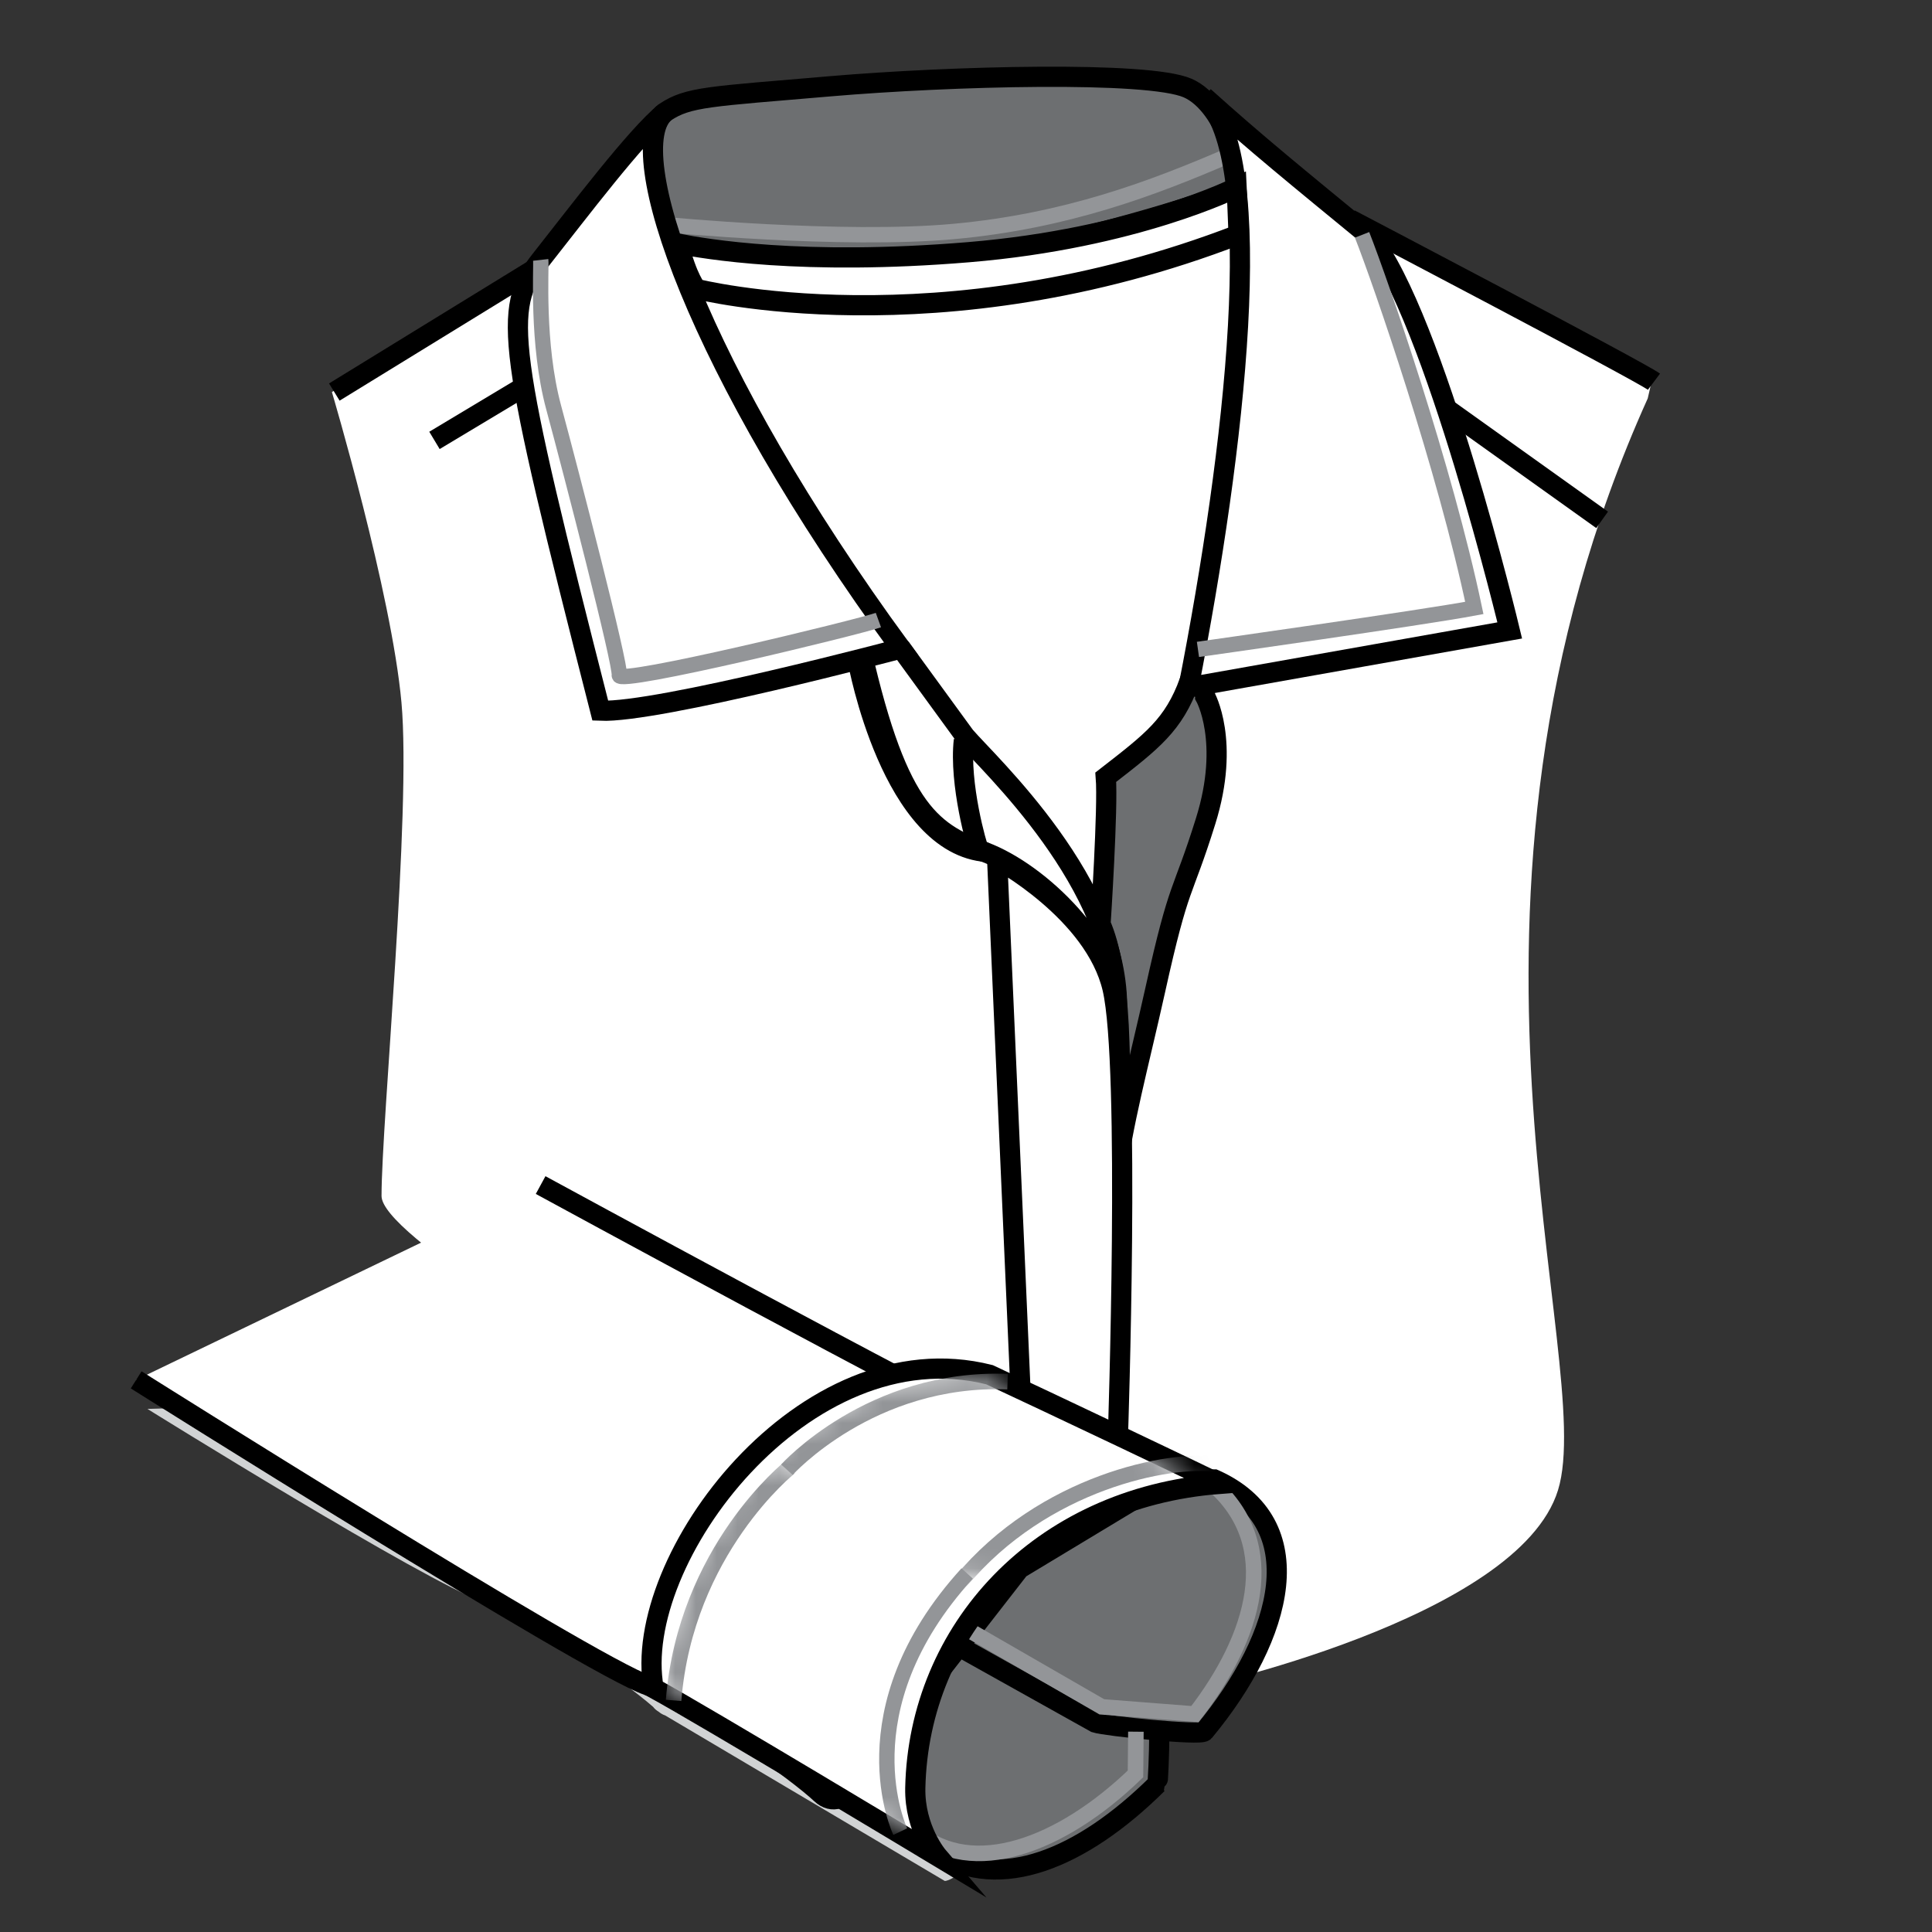 <svg width="93" height="93" viewBox="0 0 93 93" fill="none" xmlns="http://www.w3.org/2000/svg">
<rect x="0" y="0" width="93" height="93" fill="#333333" stroke="none"/>
<g clip-path="url(#clip0_1_1882)">
<path d="M79.501 18.374C78.834 17.875 64.865 10.558 64.865 10.558L27.617 11.721L15.977 18.872C15.977 18.872 18.846 28.535 19.325 33.815C19.806 39.094 18.366 53.972 18.366 57.571C18.366 61.171 57.241 81.328 57.241 81.328C57.241 81.328 73.078 77.968 74.998 71.729C76.918 65.49 68.279 43.652 79.317 19.177" fill="white"/>
<path d="M51.692 52.844C51.692 52.844 55.683 45.527 55.517 41.203C55.35 36.879 57.178 32.556 61.502 29.398C65.826 26.237 62.715 15.826 62.715 15.826C62.715 15.826 61.788 11.826 61.456 11.328C61.122 10.828 46.703 8.278 46.205 8.278C45.705 8.278 30.5 11.328 30.5 11.328L32.839 21.407L41.298 31.845C41.298 31.845 42.907 40.714 47.527 41.012C52.625 41.552 50.194 41.369 50.194 41.869C50.194 42.367 51.525 51.18 51.525 51.18L51.692 52.844Z" fill="white" stroke="black" stroke-width="0.972" stroke-miterlimit="10"/>
<path d="M32.139 12.219C32.139 12.219 41.536 12.884 46.274 12.469C51.014 12.053 58.995 9.475 59.494 9.143C59.993 8.81 59.08 5.069 57.166 4.237C55.252 3.407 45.775 3.656 39.955 4.154C34.135 4.653 33.136 4.653 32.014 5.401C30.892 6.15 30.976 10.307 32.139 12.219Z" fill="#6D6F71" stroke="black" stroke-width="0.972" stroke-miterlimit="10"/>
<path d="M31.973 10.807C31.973 10.807 40.538 11.639 45.94 11.14C51.346 10.64 55.503 9.061 59.162 7.481" stroke="#939598" stroke-width="0.739" stroke-miterlimit="10"/>
<path d="M45.972 35.672C46.042 36.151 46.329 36.587 46.444 37.048C46.567 37.535 46.658 38.067 46.676 38.573C46.699 39.15 46.813 39.653 46.935 40.199C47 40.498 46.962 40.636 47.255 40.772C47.361 40.821 47.455 40.805 47.571 40.875C47.68 40.939 47.735 41.039 47.835 41.111C48.585 41.657 49.733 41.958 50.307 42.711C50.974 43.584 51.872 44.3 52.399 45.259C52.579 45.585 52.827 45.837 53.006 46.148C53.192 46.468 53.365 46.898 53.479 47.175C53.479 44.829 52.303 42.867 50.919 41.02C50.184 40.041 49.311 39.323 48.459 38.473C47.989 38.002 47.606 37.484 47.146 37.017C46.923 36.792 46.733 36.586 46.519 36.364C46.346 36.182 46.02 35.972 45.937 35.734" fill="white"/>
<path d="M27.732 11.721L16.093 18.872" stroke="black" stroke-width="0.972" stroke-miterlimit="10"/>
<path d="M27.567 17.209L20.914 21.199" stroke="black" stroke-width="0.972" stroke-miterlimit="10"/>
<path d="M64.982 10.558C64.982 10.558 78.95 17.875 79.616 18.374" stroke="black" stroke-width="0.972" stroke-miterlimit="10"/>
<path d="M68.973 19.204L77.121 25.024" stroke="black" stroke-width="0.972" stroke-miterlimit="10"/>
<path d="M58.017 33.537C58.017 33.537 59.236 35.684 58.036 39.522C56.884 43.209 56.786 42.343 55.612 47.644C54.799 51.304 54.027 54.068 53.656 57.043C54.147 51.243 53.908 46.559 52.976 44.48C52.976 44.48 53.346 38.849 53.229 37.412C55.485 35.66 56.486 34.908 57.259 32.802C58.038 33.071 58.017 33.537 58.017 33.537Z" fill="#6D6F71" stroke="black" stroke-width="0.972" stroke-miterlimit="10"/>
<path d="M35.178 18.705C38.916 26.875 37.076 24.913 38.778 26.684C40.6 28.581 41.839 29.624 43.399 31.244C43.406 31.252 46.451 35.435 46.458 35.443C47.534 36.713 53.936 42.574 53.769 48.685C53.687 45.568 50.094 42.02 47.365 41.003C44.72 40.017 43.097 38.862 41.298 30.583C37.271 29.527 32.158 26.337 35.178 18.705Z" stroke="black" stroke-width="0.972" stroke-miterlimit="10"/>
<path d="M32.015 5.401C30.619 6.537 27.899 10.141 26.028 12.511C24.158 14.88 24.407 16.626 28.897 34.211C31.642 34.335 43.364 31.219 43.364 31.219C33.512 17.749 29.895 7.147 32.015 5.401Z" fill="white" stroke="black" stroke-width="0.972" stroke-miterlimit="10"/>
<path d="M57.209 33.09L72.674 30.347C72.674 30.347 69.058 15.255 65.939 11.388C62.447 8.52 60.452 6.899 57.957 4.653C61.075 7.647 59.454 21.616 57.209 33.09Z" fill="white" stroke="black" stroke-width="0.972" stroke-miterlimit="10"/>
<path d="M49.219 69.093L47.999 41.355C47.999 41.355 52.694 43.889 53.555 47.588C54.417 51.287 53.814 69.091 53.814 69.091" fill="white"/>
<path d="M49.219 69.093L47.999 41.355C47.999 41.355 52.694 43.889 53.555 47.588C54.417 51.287 53.814 69.091 53.814 69.091" stroke="black" stroke-width="0.972" stroke-miterlimit="10"/>
<path d="M26.028 12.511C26.07 12.886 25.821 16.544 26.653 19.62C27.484 22.697 29.896 32.009 29.811 32.508C29.728 33.007 41.37 30.179 42.283 29.848" stroke="#939598" stroke-width="0.739" stroke-miterlimit="10"/>
<path d="M57.665 31.26C57.665 31.26 68.543 29.724 70.969 29.265C69.555 22.531 66.48 13.633 65.565 11.305" stroke="#939598" stroke-width="0.739" stroke-miterlimit="10"/>
<path d="M47.118 40.911C47.035 40.788 46.158 37.724 46.398 35.624" stroke="black" stroke-width="0.972" stroke-miterlimit="10"/>
<path d="M33.522 13.908C33.522 13.908 45.164 16.873 59.621 11.29C59.576 9.984 59.527 9.019 59.527 9.019C59.527 9.019 54.643 11.477 46.621 12.14C38.598 12.805 33.912 11.976 32.655 11.733C33.088 13.424 33.522 13.908 33.522 13.908Z" fill="white" stroke="black" stroke-width="0.972" stroke-miterlimit="10"/>
<path d="M59.739 72.67C59.767 72.679 59.798 72.684 59.823 72.694C59.787 72.679 59.745 72.663 59.705 72.647C59.615 72.585 59.506 72.543 59.389 72.526C55.536 71.045 47.068 67.835 47.068 67.835C47.068 67.835 46.524 67.551 45.696 67.379C45.079 67.045 42.683 69.977 39.853 69.091C36.334 67.991 33.554 67.022 33.554 67.022L7.097 67.821C7.097 67.821 20.461 76.142 23.301 77.125C25.995 78.056 30.053 80.952 31.438 82.162C31.523 82.276 31.628 82.35 31.702 82.394C31.808 82.482 31.913 82.541 32.017 82.574L45.475 90.541C45.475 90.541 45.841 90.617 47.117 89.384C51.591 85.328 58.786 75.87 59.655 74.37C60.152 73.509 60.072 72.929 59.739 72.67Z" fill="#D1D3D4"/>
<path d="M55.799 83.35C55.813 84.487 55.726 85.861 55.718 85.867C52.025 89.532 48.095 91.052 45.155 89.201C43.408 87.968 43.289 86.149 43.289 86.149L44.867 78.535L47.878 75.567L50.658 73.04L56.183 71.233C56.183 71.233 57.658 71.206 58.45 71.214C63.166 73.315 61.824 78.698 57.968 83.344C57.793 83.554 53.228 83.087 52.727 82.922L45.968 79.146" fill="#6D6F71"/>
<path d="M55.799 83.35C55.813 84.487 55.726 85.861 55.718 85.867C52.025 89.532 48.095 91.052 45.155 89.201C43.408 87.968 43.289 86.149 43.289 86.149L44.867 78.535L47.878 75.567L50.658 73.04L56.183 71.233C56.183 71.233 57.658 71.206 58.45 71.214C63.166 73.315 61.824 78.698 57.968 83.344C57.793 83.554 53.228 83.087 52.727 82.922L45.968 79.146" stroke="black" stroke-width="0.972" stroke-miterlimit="10"/>
<path d="M44.107 88.136C46.781 90.432 51.067 88.859 54.658 85.39L54.678 83.358" stroke="#939598" stroke-width="0.748" stroke-miterlimit="10"/>
<path d="M26.024 57.045C26.024 57.045 45.292 67.532 48.664 69.052C52.031 70.567 55.883 71.403 55.883 71.403L49.075 75.508L41.724 84.955C41.724 84.955 40.664 87.416 39.517 86.342C38.369 85.267 34.018 82.106 31.178 81.125C28.34 80.145 6.555 66.422 6.555 66.422" fill="white"/>
<path d="M26.024 57.045C26.024 57.045 45.292 67.532 48.664 69.052C52.031 70.567 55.883 71.403 55.883 71.403L49.075 75.508L41.724 84.955C41.724 84.955 40.664 87.416 39.517 86.342C38.369 85.267 34.018 82.106 31.178 81.125C28.34 80.145 6.555 66.422 6.555 66.422" stroke="black" stroke-width="0.972" stroke-miterlimit="10"/>
<path d="M57.226 71.138C57.226 71.138 57.886 70.922 58.394 71.461C61.719 74.394 60.389 78.8 57.519 82.51L53.038 82.161L46.609 78.455" stroke="#939598" stroke-width="0.748" stroke-miterlimit="10"/>
<path d="M44.059 86.068C44.019 88.051 45.148 89.365 45.148 89.365C45.148 89.365 33.863 82.569 31.464 81.263C30.334 75.103 38.73 63.924 47.629 66.174C49.949 67.25 58.541 71.33 58.691 71.43C50.003 72.093 44.219 78.504 44.059 86.068Z" fill="white" stroke="black" stroke-width="0.972" stroke-miterlimit="10"/>
<mask id="mask0_1_1882" style="mask-type:luminance" maskUnits="userSpaceOnUse" x="31" y="70" width="23" height="19">
<path d="M31.679 81.201L44.263 88.681L47.432 81.747L49.579 77.97L53.655 73.402L49.224 73.623L42.628 74.206C42.628 74.206 38.002 69.58 36.69 70.364C35.633 70.995 33.253 75.436 33.253 75.436C33.253 75.436 31.592 80.784 31.679 81.201Z" fill="white"/>
</mask>
<g mask="url(#mask0_1_1882)">
<path d="M32.424 81.852C33.001 74.621 38.014 70.639 38.014 70.639" stroke="#939598" stroke-width="0.748" stroke-miterlimit="10"/>
<path d="M43.335 88.168C43.335 88.168 40.546 82.332 46.557 75.741" stroke="#939598" stroke-width="0.739" stroke-miterlimit="10"/>
</g>
<mask id="mask1_1_1882" style="mask-type:luminance" maskUnits="userSpaceOnUse" x="35" y="66" width="24" height="11">
<path d="M58.019 71.315L47.252 66.123L42.766 66.553L38.073 69.045L35.835 71.177L39.823 72.902L45.961 75.792L49.098 76.056L52.081 75.102L54.919 72.54L58.019 71.315Z" fill="white"/>
</mask>
<g mask="url(#mask1_1_1882)">
<path d="M46.25 76.133C50.233 71.334 56.339 70.166 58.557 70.487" stroke="#939598" stroke-width="0.739" stroke-miterlimit="10"/>
</g>
<mask id="mask2_1_1882" style="mask-type:luminance" maskUnits="userSpaceOnUse" x="35" y="66" width="24" height="11">
<path d="M58.019 71.315L47.252 66.123L42.766 66.553L38.073 69.045L35.835 71.177L39.823 72.902L45.961 75.792L49.098 76.056L52.081 75.102L54.919 72.54L58.019 71.315Z" fill="white"/>
</mask>
<g mask="url(#mask2_1_1882)">
<path d="M48.502 66.507C41.914 66.257 37.878 70.747 37.878 70.747" stroke="#939598" stroke-width="0.748" stroke-miterlimit="10"/>
</g>
</g>
<defs>
<clipPath id="clip0_1_1882">
<rect width="91.835" height="91.835" fill="white" transform="translate(0.681 0.309)"/>
</clipPath>
</defs>
</svg>
